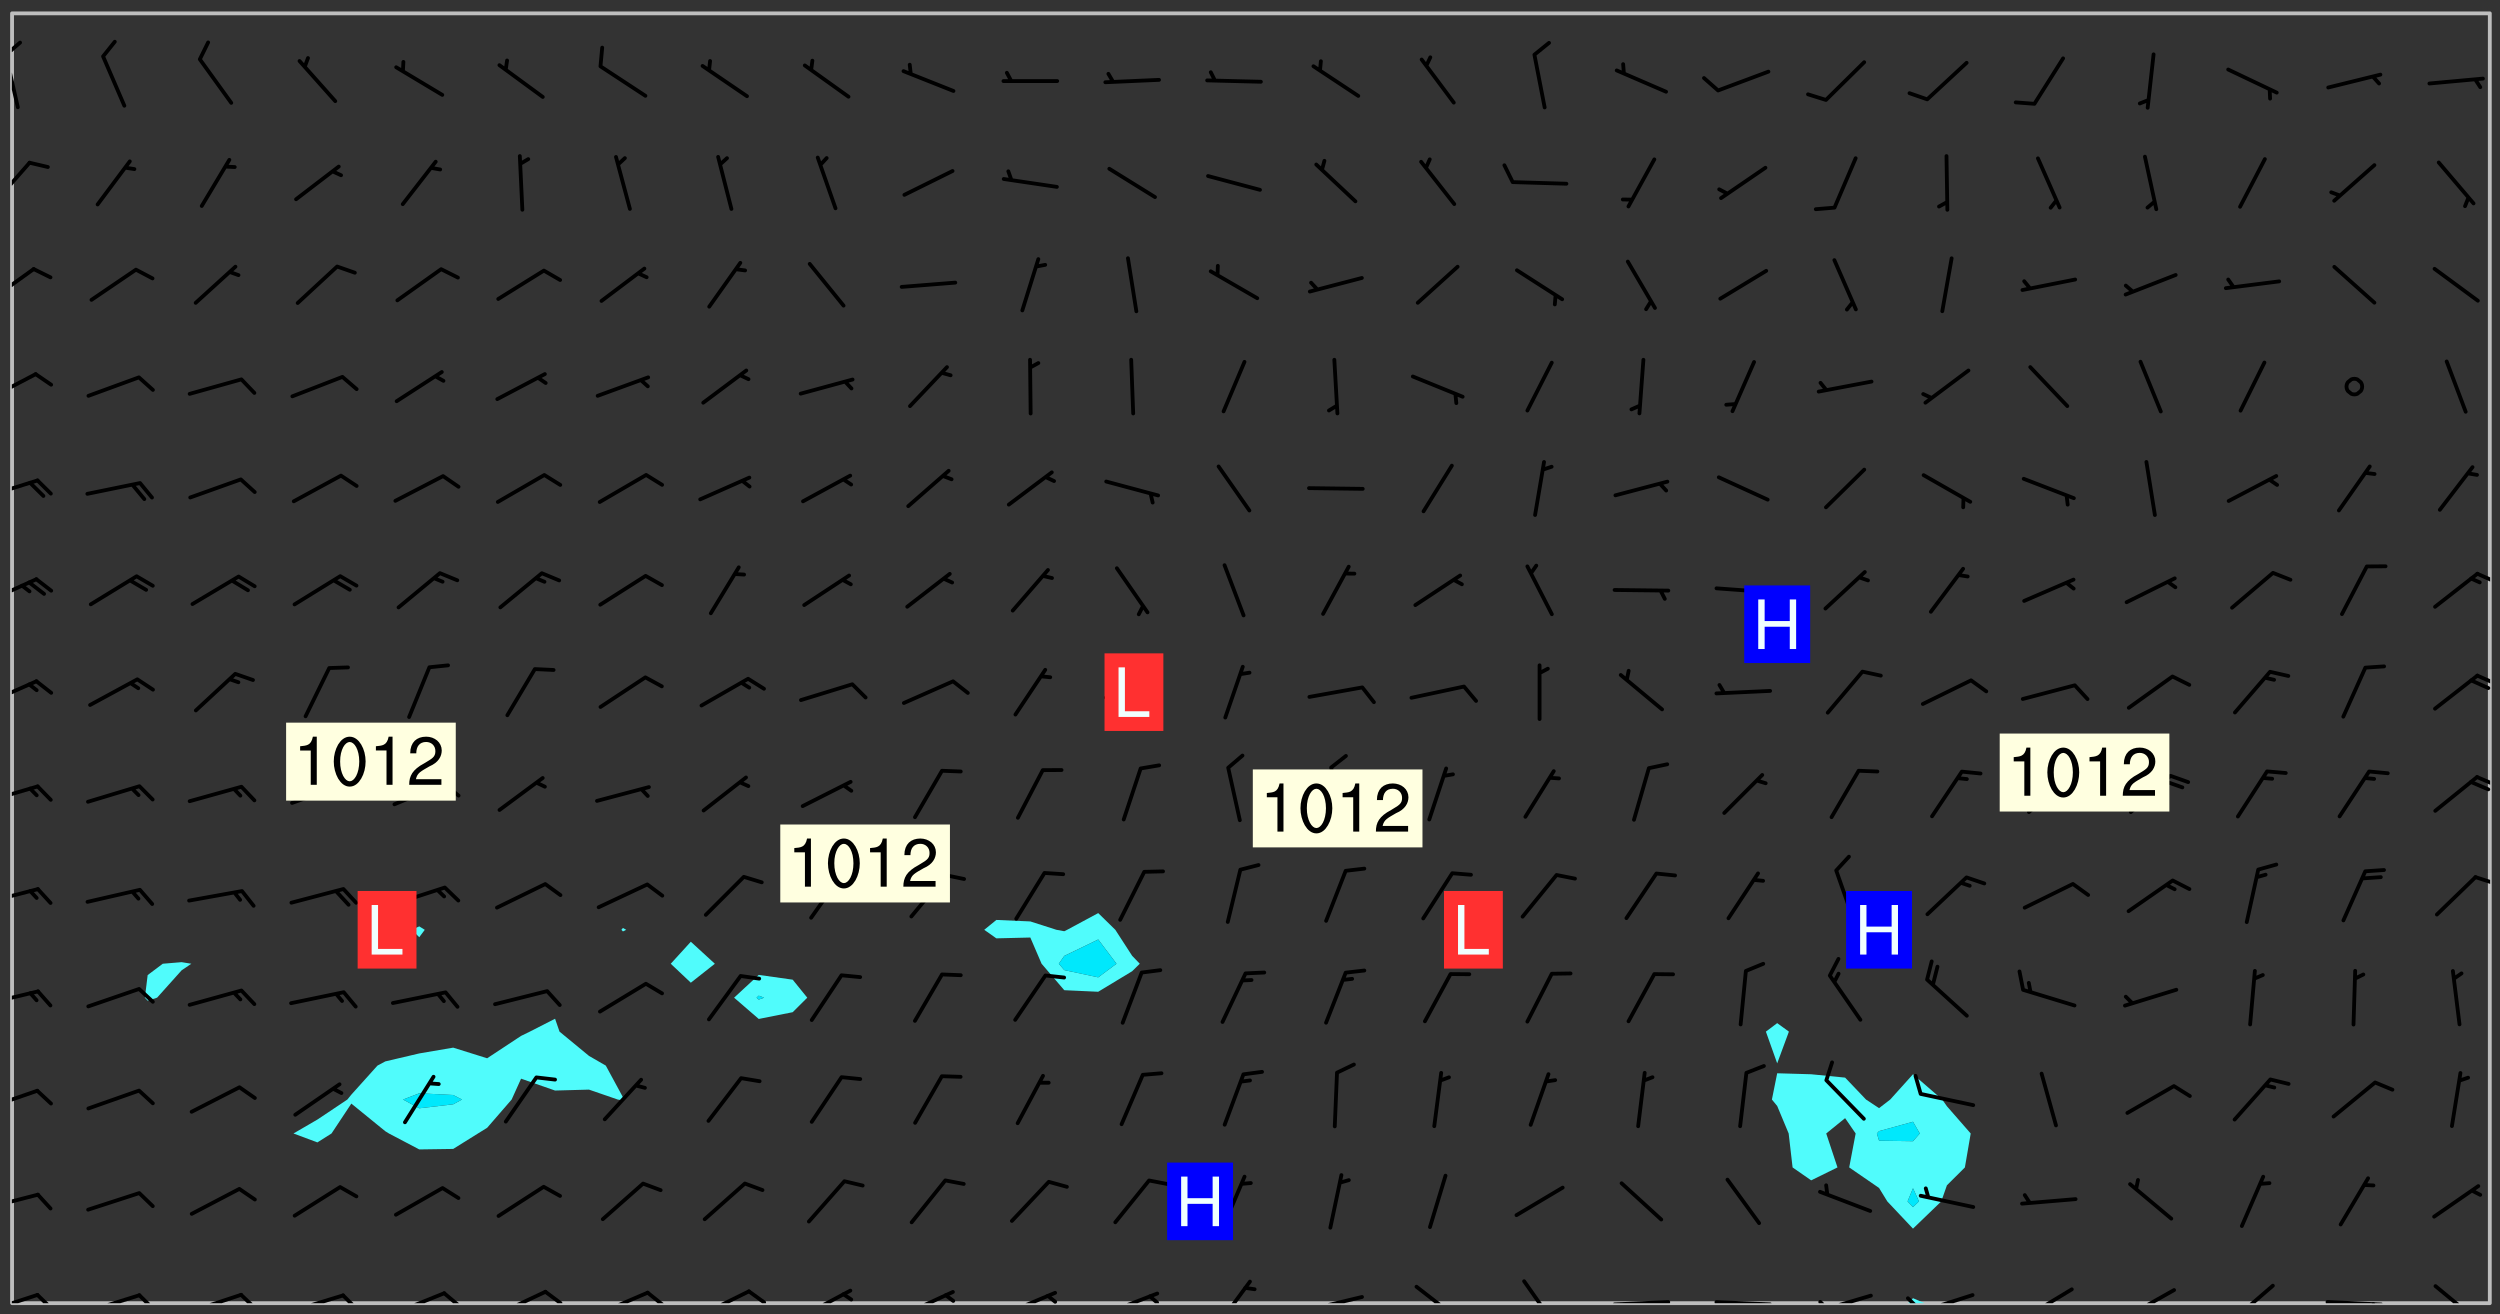 <svg xmlns="http://www.w3.org/2000/svg" role="img" xmlns:xlink="http://www.w3.org/1999/xlink" viewBox="142.45 309.95 326.84 171.84"><rect x="142.45" y="309.95" width="326.84" height="171.84" fill="#333333" stroke="none"/><defs><clipPath id="a"><path d="M144 311.672h1v168.656h-1zm0 0"/></clipPath><clipPath id="b"><path d="M144 311.672h324v168.656H144zm0 0"/></clipPath><clipPath id="c"><path d="M391 479h4v1.328h-4zm0 0"/></clipPath><clipPath id="d"><path d="M467 311.672h1v168.656h-1zm0 0"/></clipPath><clipPath id="e"><path d="M144 478h4v2.328h-4zm0 0"/></clipPath><clipPath id="f"><path d="M147 478h3v2.328h-3zm0 0"/></clipPath><clipPath id="g"><path d="M153 479h8v1.328h-8zm0 0"/></clipPath><clipPath id="h"><path d="M160 479h3v1.328h-3zm0 0"/></clipPath><clipPath id="i"><path d="M167 478h8v2.328h-8zm0 0"/></clipPath><clipPath id="j"><path d="M173 478h3v2.328h-3zm0 0"/></clipPath><clipPath id="k"><path d="M180 479h8v1.328h-8zm0 0"/></clipPath><clipPath id="l"><path d="M187 479h3v1.328h-3zm0 0"/></clipPath><clipPath id="m"><path d="M193 478h8v2.328h-8zm0 0"/></clipPath><clipPath id="n"><path d="M200 478h3v2.328h-3zm0 0"/></clipPath><clipPath id="o"><path d="M207 478h8v2.328h-8zm0 0"/></clipPath><clipPath id="p"><path d="M213 478h3v2.328h-3zm0 0"/></clipPath><clipPath id="q"><path d="M220 478h8v2.328h-8zm0 0"/></clipPath><clipPath id="r"><path d="M226 478h4v2.328h-4zm0 0"/></clipPath><clipPath id="s"><path d="M233 478h8v2.328h-8zm0 0"/></clipPath><clipPath id="t"><path d="M240 478h3v2.328h-3zm0 0"/></clipPath><clipPath id="u"><path d="M247 478h7v2.328h-7zm0 0"/></clipPath><clipPath id="v"><path d="M252 478h2v2.328h-2zm0 0"/></clipPath><clipPath id="w"><path d="M260 478h8v2.328h-8zm0 0"/></clipPath><clipPath id="x"><path d="M265 479h3v1.328h-3zm0 0"/></clipPath><clipPath id="y"><path d="M273 478h8v2.328h-8zm0 0"/></clipPath><clipPath id="z"><path d="M279 479h2v1.328h-2zm0 0"/></clipPath><clipPath id="A"><path d="M286 478h8v2.328h-8zm0 0"/></clipPath><clipPath id="B"><path d="M292 479h2v1.328h-2zm0 0"/></clipPath><clipPath id="C"><path d="M301 477h6v3.328h-6zm0 0"/></clipPath><clipPath id="D"><path d="M313 479h8v1.328h-8zm0 0"/></clipPath><clipPath id="E"><path d="M327 477h7v3.328h-7zm0 0"/></clipPath><clipPath id="F"><path d="M341 477h5v3.328h-5zm0 0"/></clipPath><clipPath id="G"><path d="M353 479h8v1.328h-8zm0 0"/></clipPath><clipPath id="H"><path d="M366 479h9v1.328h-9zm0 0"/></clipPath><clipPath id="I"><path d="M380 479h8v1.328h-8zm0 0"/></clipPath><clipPath id="J"><path d="M380 479h2v1.328h-2zm0 0"/></clipPath><clipPath id="K"><path d="M393 479h8v1.328h-8zm0 0"/></clipPath><clipPath id="L"><path d="M391 479h3v1.328h-3zm0 0"/></clipPath><clipPath id="M"><path d="M407 478h7v2.328h-7zm0 0"/></clipPath><clipPath id="N"><path d="M406 480h3v.328h-3zm0 0"/></clipPath><clipPath id="O"><path d="M420 478h7v2.328h-7zm0 0"/></clipPath><clipPath id="P"><path d="M420 480h2v.328h-2zm0 0"/></clipPath><clipPath id="Q"><path d="M434 477h6v3.328h-6zm0 0"/></clipPath><clipPath id="R"><path d="M446 479h9v1.328h-9zm0 0"/></clipPath><clipPath id="S"><path d="M452 480h2v.328h-2zm0 0"/></clipPath><clipPath id="T"><path d="M460 477h7v3.328h-7zm0 0"/></clipPath><clipPath id="U"><path d="M144 465h4v4h-4zm0 0"/></clipPath><clipPath id="V"><path d="M144 452h4v4h-4zm0 0"/></clipPath><clipPath id="W"><path d="M144 439h4v3h-4zm0 0"/></clipPath><clipPath id="X"><path d="M144 425h4v4h-4zm0 0"/></clipPath><clipPath id="Y"><path d="M465 424h3v2h-3zm0 0"/></clipPath><clipPath id="Z"><path d="M144 412h4v3h-4zm0 0"/></clipPath><clipPath id="aa"><path d="M466 411h2v2h-2zm0 0"/></clipPath><clipPath id="ab"><path d="M465 411h3v3h-3zm0 0"/></clipPath><clipPath id="ac"><path d="M144 398h4v5h-4zm0 0"/></clipPath><clipPath id="ad"><path d="M466 398h2v2h-2zm0 0"/></clipPath><clipPath id="ae"><path d="M465 398h3v3h-3zm0 0"/></clipPath><clipPath id="af"><path d="M144 385h4v4h-4zm0 0"/></clipPath><clipPath id="ag"><path d="M466 384h2v3h-2zm0 0"/></clipPath><clipPath id="ah"><path d="M144 372h4v4h-4zm0 0"/></clipPath><clipPath id="ai"><path d="M144 358h4v5h-4zm0 0"/></clipPath><clipPath id="aj"><path d="M144 344h4v6h-4zm0 0"/></clipPath><clipPath id="ak"><path d="M144 330h3v7h-3zm0 0"/></clipPath><clipPath id="al"><path d="M144 316h2v9h-2zm0 0"/></clipPath><clipPath id="am"><path d="M144 315h2v3h-2zm0 0"/></clipPath><g id="an" clip-path="url(#clip1)"><path fill="#fff" fill-opacity="0" fill-rule="evenodd" d="M0 0h1000v1000H0zm0 0"/><path fill="#d3d3d3" fill-opacity="0" fill-rule="evenodd" d="M162.152 355.867l-.234.293.059.234.117.172.176.234.293.348.113.059.117-.172.059-.234.176-.176.465-.176h.699l.234.293.289.816.059.176.176.23.352.234.699.699.172.176.234.348.234.41.289.582.41.465.23.234.234.176.117.23.176.293.172 1.164v.234l.059.289.059.117.117.117.348.41.117.172.176.176.176.234.117.172.172.352.059.234.234.406.234-.059-.176.176-.059.93h-.582l-.234-.113-.348.113-.117.117-.059.293-.059.176-.117.172-.465.293-.059.234-.059.113v.645l.059.172v.41l.059.059v.406l.059.406.117.176.059.059.23.641-.059.293v.699l-.059.582v.234l-.059.23-.055.352v1.922l.055.117h.426l-.367.117-.023.352.891 1.168 1.742.539 1.34.359v.539l.09.809.535.715 1.52.27.891-.086.09 1.164.535.18 1.16-.18 2.055-.984 1.16-.363 1.879-.176 1.695-.18-.18.719-1.516.086-1.25.09-.805.27-1.074.809.27.719.535.898-.18.625-.266.809.266 1.078.625.898.805.18 1.25-.18-.266.723.098.504.055.293v.172l.059.293v.406l.176.117.352.117h.406l.293-.176.113-.117.059-.117.117-.23.059-.176.352-.465.23-.176.176-.059.176.059.059.176.117.988.055.469.059.172.117.234.176.059.816.059h.289l.117.234.059.406.059.352v1.105l.117.293.117.348.289.699.176.352.582.754.352.176.172.059.469.234.641.465.348.234.293.176.293.055.23.062.816.348.293.176.113.172.352.352.117.176.523.641v.289l.059.352v.348l.059.352.059.289.117.059.172.059h.176l.582.234.176.117.176.289.176.234.113.234.293.23.117.117v.41l.059.055.289.234.234.117.059.117.117.172.059.117.23.234.059.176.234.059.117.059-.117.113-.059.117v.117l-.117.293-.117.289v.582l.176.117.117.059.059.117.117.117.113.059.176.348.059.352.059.406v.176l-.059.176-.117.699v.172l.117.176.293.293h.406l.176.117.117.172.117.293v.234h-.527l-.23-.234h-.234l-.176.059-.059.699.059.348.117.176.176.41.117.23.289.469.176.055h.523l.234.059.758.641.059.293v.234l.059.059.23.348v.352l-.117.172v.293l.293.289.293.176.172.059.293.176.293.117.582.406.289.234.293.176.219.16.016.012.23.176.641.523.176.234.117.176.176.176.113.172v.641l.117.176.469.117.582.117.234.059.23.113.293.117.113.059.586.352.289.172.176.062.176.055.176.059.699.352.289.176.234.055.289.176.234.117.641.406.293.117.172.059.234.059.41.059.23.059.234.117.059.172-.41.176.469.059.059.293.113.234.176.055.234.059.176.059.406.117.641.234.117.172.059.234v.176l-.059.117-.059.406.234.234.117.059.348.117.641.23.176.117.289.117.176.176.234.465.582 1.105.176.176.348.176.176.117.352.117 1.047.523.234.059.465.113.293.059.465.176.758.582.234.234.348.465.176.176.289.234.816.699.293.176.289.289.293.176.293.289.695.641.176.176.293.234.289.234.469.289.641.582.348.234.234.293.348.348.352.465.934.992.348.406.117.176.234.059.113.117.645.176.23.113.234.059.293.176.23.117.934.699.406.406.234.176.406.176.234.117.816.348.348.234.234.117.293.289.23.117.758.352.352.172.23.059.293.117.234.059.871.176h.816l.469.23.172.059.875.699.465.117.293.059.176.059.23.059.469.059.348.059.352.059.406.059h.293l.172.059v.23l.176.176h.293l.348.059.352.059.699.117h.641l.465-.234.293-.176.172-.117.41-.172.289-.176.934-.465.469-.293.523-.293.465-.172.465-.176 1.051-.465.289-.117.41-.117.289-.117.527-.176 1.516-.699.582-.348.289-.059.293-.059.348-.117.875-.23.352-.117h.113l.234-.059.875-.234.234-.059h.812l.352-.059.816-.117.172-.059.352-.055.293-.059.23-.059.816-.176.176-.059h.348l.234-.059.465-.117.758-.172.234-.059h.348l.41-.117.289-.059 1.285-.059h.289l.41-.059.23-.059h.176l.875-.117h.406l.41-.117h.348l.352-.113.871-.059h1.75l1.047.289.41.117.289.117.352.117.289.117 1.051.172.289.059h.293l.293.059.172.059.41.059.172.059.117.059h.117l.117.059.352.059h.113l.41.066 1.922.395 1.926.395 1.52.449 1.695.719 2.145.805 1.605-.719 1.43-.805 1.16-1.078 1.25-.449 3.035-.719 1.875-.359 2.145-1.348 2.234-1.254 2.5-1.258 1.695-.449 1.785-.18 1.16-.27.625.539 1.34-.27.715-.988.984-1.344.445-.18.805-.359 1.875-.539 1.785-.449 1.25-.27 1.16-.09 1.699-.09 1.961-.27 1.25-.09h.539l.625-.09h.891l2.145-.18 2.41-.18 2.59-.09 1.695.18 1.609.09 1.43.359 1.16.719 1.875.988 1.16 1.527.266.715.629.09.355.898.535.539.535 1.527 1.074.359h.535l-.805.535.09 1.707.715 2.695.891.805.895.988.715 1.258 1.785.539 1.52-.18.355 1.344 1.609-.805.98-.539.27.27.316-.215.219-.145.801.449.449-.359h.355l.535-.27.539-.719.535-.27.625-.988 1.16.449.84.371 1.395.617 1.695-.18h1.605l1.785.09.18-1.707.535-1.344.805.27.492.848.402.406-.09.539v.359l.715.449.711-.27h1.43l.359.988.445 1.258.715 1.344 1.25.629 1.695.629.715-.18.18-.539.98-.09.449.359.086 1.258-.266.629-.535.18v.539l.715.984.266.539.984.988.801 1.078-.266.359-.09.898-.625 2.332-.355 2.066-.09 1.793-.18.719-.09.539v1.438l-.98 1.883-.359 1.707-.535.898-.805 1.168-.266.539 2.055 1.254.086.359-.355.539-.09-.18v.809l.09 1.438-.445.715-1.074.094-.266.715.535.898.805.719 1.16.809 1.34.27.445.359-.355.449-1.789-.09-1.25-.449-.715-.719-.625-.09-.176 3.59-.188 1.309h89.359V311.703h-55.27v49.082l.762.125 3.289.543 2.023 2.836v2.754l2.352.332 2.348.332h4.051l-1.379 4.16-2.023.707-2.023.703-.543.344-2.594 1.617-.188.117-2.023-2.078-.73-2.742-2.672-2.078-1.375-3.5-.066-.082-1.957-2.672 2.75-1.418v-49.082H294.422v91.414l.117.031.133.012.074.074.105.047.09.059.086.059.09.059.297.297.059.09.031.117.027.117.016.137-.031.117-.059.09-.059.086-.043.105-.047.102-.027.121v.145l.176.27.148.148.074.086.074.074.043.105.062.09.059.086.043.105.059.09.047.102.043.105.059.086.117.18.074.074.062.086.059.09.043.105.059.09.059.086.062.09.059.09.043.102.117.18.074.074.059.086.074.074.09.059.105.047h.148l.133-.016.133.016.102-.047.074-.074.047-.102-.016-.133v-.148l-.047-.105-.027-.117-.047-.102-.027-.121-.043-.102-.062-.09-.043-.102-.043-.105-.031-.117-.016-.133-.012-.137.086-.059.059-.086.121-.031.043.105.016.133v.117l.059.102.059.09.09.059.148.148.059.09.043.105-.012.102.086.059.105.047.086.059.09.059.074.074-.117.027-.105.047-.086.059-.074.074-.059.09-.062.086-.027.121-.047.102-.043.105-.031.117-.012.133-.016.133v.148l.027.117.047.105.043.102.059.09.074.074.09.059.074.074.09.059.059.09.043.105.047.102.117.031.133.016h.148l.117-.031.105.043.043.105.047.102.027.121L299.5 410l.027.117.031.121.027.117.105.043.102.047.133-.016.148.148.062.086.074.074.07.074.09.062.105.043.102.043.117.031.137.016.117-.031.074-.074.027-.117-.012-.133-.031-.121-.027-.117.043-.105h.117l.09.062.117.027h.148l.133.016h.148l.133.016.133-.016h.148l.133-.016.133-.012.137.012.117-.027.133-.016.191-.059-.059.176-.016.133-.027.121-.016.133-.059.086-.133.016-.105.047-.105.043-.117.031-.117.027-.266.031h-.148l-.133.016-.074.074.059.086.148.148.117.18.074.07.09.062.09.059.086.059.09.059.102.043.105.062.105.043.086.059.105.047.102.043.18.117.059.09-.043.102-.047.105.016.133.223.223.059.09.043.102.031.121.043.102.016.133.031.117.012.137.031.117.148.148.102.043.105.043.117.031.133.016.137.016h.117l.117-.031.09-.059.043-.105.047-.102.043-.105.031-.117.012-.133v-.148l-.012-.133-.016-.133-.031-.117-.043-.105-.047-.105-.043-.102-.043-.105-.016-.133.016-.133.027-.117.031-.117.027-.121.047-.102.09-.059.086-.062.074-.074.09-.059.223-.223.059-.086.074-.074.117-.18.059-.086v-.148l-.074-.074-.102-.047-.105-.043-.102-.043-.059-.09-.047-.105-.027-.117.09-.059.117-.031.102-.043.18-.117.148-.148.012-.133-.012-.105-.09-.059-.133.016h-.148l-.133.016-.133-.016-.121-.031-.086-.059-.074-.074-.059-.09-.062-.086-.117-.18-.059-.086.031-.121.086-.059.121-.031.059-.086v-.121l-.031-.117-.059-.09-.059-.086-.047-.105-.027-.117-.016-.133.059-.09.074-.074.09-.059.117-.18.074-.074.059-.086.148-.148.121-.031.133-.016.133.016.074.074.043.105.016.133-.031.117-.117.031-.133.012-.148.148-.043.105-.047.102-.027.121-.031.117v.148l.031.117.043.105.059.09.074.07.074.074.117.031.121.027.117-.027.133-.016h.117l.09.059.074.074.047.105.059.086.102.047.133.016.105.043.086.059-.012.105-.074.074-.18.117-.059.09-.09.059-.07.074-.074.074-.062.09-.027.117-.016.133.016.133-.016.133v.148l.016.133.027.117.031.121.074.074.09.059.086.059.09.059.117.031v.086l-.102.047-.09.059-.266.031-.117.027h-.148l-.105.043-.102.047-.059.09-.062.234-.012.133-.031.121-.016.133v.293l-.012.133.012.137.016.133.133.016.133.012.121.031.086.059.074.074.047.105.043.102.016.133v.445l-.016.133v.445l.031.266.027.117.016.133.031.117.086.211.031.266v.148l-.031.117-.027.117-.031.121-.027.117-.031.117-.031.121-.012.133-.016.133.09.059.117-.031.102.016.047.105-.031.266v.441l-.043.105-.047.105-.043.102-.043.105-.059.086-.031.121-.043.117-.031.117-.016.133.016.133.059.09.105.047.086.059.059.086-.012.137-.031.117-.043.102v.445l-.016.133v.148l-.031.117-.043.105-.027.117-.047.105-.043.102-.031.121-.027.117-.031.133-.031.117-.027.117-.043.105-.031.117-.031.121-.012.133-.016.133v.297l.027.117v.148l.047.398.027.117.059.09.121.031h.148l.133-.016.059.09v.117l-.059.09-.09.059-.102.043-.105.047-.09.059-.086.059-.137.016-.117-.031-.133-.016-.102.047-.062.086-.012.137-.016.133-.031.117-.027.117-.016.133-.031.121v.297l.016.133.031.117v.148l.012.133v.148l-.027.117-.047.102-.027.121-.031.117-.059.09-.074.074-.102.043-.105.047-.117.027-.121.031-.102-.047.059-.086.105-.047.027-.117.031-.117.027-.121.031-.117v-.148l.016-.133-.031-.117-.043-.105-.105.016-.074.074-.102.043-.09.062-.074.074-.043.102-.016.133-.031.117L304.25 426l-.031.117-.027.117-.031.121-.027.117-.031.117-.043.105-.09.059h-.09l-.117-.031-.031-.086.016-.137-.031-.117v-.148l-.012-.133v-.148l-.062-.234-.027-.121-.043-.102-.047-.105-.059-.086-.059-.09-.043-.105-.062-.086-.148-.148-.07-.074-.105-.047-.105-.043-.102-.043-.297-.297-.09-.074-.086-.059-.105-.043-.09-.062-.086-.059-.105-.043-.09-.059-.086-.062-.074-.07-.105-.047-.086-.059-.105-.043-.09-.062-.102-.043-.105-.043-.086-.059-.105-.047-.105-.043-.102-.047-.09-.059-.102-.043-.105-.043-.09-.062-.117-.027-.133-.016-.133.016H299.75l-.133.016-.117-.031-.09-.059-.074-.074-.09-.059-.102-.047h-.148l-.121-.027-.102-.043-.074-.074-.117-.18-.09-.059-.102-.043-.09-.062-.105-.043-.09-.059-.086-.059-.105-.047-.059-.086-.059-.09-.043-.105-.047-.102-.074-.074-.086-.059-.074-.074-.09-.059-.223-.223-.043-.105-.031-.266.105-.043h.145l.105.043.074.074.09.059.086.059.105.047.09.059.148.148.07.074.148.148.062.086.074.074.086.059.074.074.09.062.09.059.086.059.27.176.102.047.105.043.102.043.047-.074.059-.086.074-.074.07-.074.105.043.074.074.059.09.043.102.047.105.043.105.121.027.117-.027.074-.09.043-.105.059-.09.074-.074.105-.043.117-.027.133.012.09.059.148.148.059.09.043.105.047.102.043.105.043.102.105.047.105.043.133.016.086-.059.059-.09.074-.074.105-.043.117.027.105.047.102.043.105.043.102.047.18.117v.117l-.016.133.016.133.016.137.059.086.102.047.121.027.117.031h.148l.117-.031.059-.09.18-.117.059-.09.074-.074.059-.086.117-.18.18-.117.117.031.09.059.043.074-.016.133v.117l.09.059h.148l.133-.016.133-.012.266-.031.105-.043.117-.031.121-.027.074-.074.07-.074.062-.09-.016-.105-.047-.102-.102-.043-.105-.016-.117.027-.266.031h-.148l-.074-.074-.09-.059-.117-.031-.117-.027-.133-.016h-.148l-.133.016h-.297l-.105-.047-.148-.148-.043-.102-.059-.09.223-.223.086-.059.105-.043.117-.031.133-.016.133.016.137.016.102.043.133-.012.09-.062.102-.043.062-.09-.047-.102-.09-.059-.117-.031-.102-.043-.059-.09-.062-.09v-.117l.016-.133.105-.047.074-.07v-.121l-.09-.059-.031-.117.09-.059.074-.074.043-.105.059-.09.047-.102.016-.133v-.148l-.047-.105-.043-.102-.09-.059-.133-.016-.102-.043-.137-.016-.117-.031h-.445l-.133-.016-.133-.012-.133-.016-.117-.031h-.148l-.133-.016-.133-.012-.266-.031-.121-.043-.086-.059-.074-.074v-.148l.012-.133.105-.047.102-.043.133-.016h.152l.133-.016h.293l.121.031.102.043.09.059.234.062.121-.047.09-.059.102-.043.133-.016.105.043.102.047.133.012.121-.027h.145l.121-.031.117-.027.105-.047.074-.074.086-.059.148-.148.059-.086.047-.105.027-.117.016-.105-.102-.043-.09-.059-.117-.031-.105-.043-.09-.062-.074-.086-.074-.074-.102-.043-.105-.047-.102-.043-.059-.09-.047-.102-.086-.211-.062-.086-.059-.09-.074-.074-.086-.059h-.27l-.117.031-.09.059-.102.043-.133.016-.105-.016-.027-.117-.062-.09-.117-.031-.102-.043-.148-.148-.031-.117-.016-.105.074-.074.18-.117.117-.027.117-.031.137.016.102.043.105.043.102.047.105.043.117.031.133.016.117.027.133.016.105-.016.09-.059-.074-.074-.105-.043-.074-.074-.074-.09-.148-.148-.086-.059-.09-.059-.074-.074-.09-.059-.102-.047-.121-.027-.102-.047-.105-.043-.117-.031-.102-.043-.121-.031h-.148l-.117.031-.105.043-.086.062-.18.117-.086.059-.09.059-.105.047-.086.059-.105.043-.102.043-.105.047-.074.074-.059.09-.059.086-.047.105-.059.086-.074.074-.133-.012-.117-.031h-.117l-.074.074-.09.059-.074.074-.09.059-.086.059-.105.047-.102.043-.137.016-.102-.043-.148-.148-.105-.047h-.086l-.105.047-.102.043-.121.031-.117-.031-.074-.074v-.117l.031-.121.074-.07.059-.09.074-.074.117-.031.105-.043h.293l.133-.016.137-.016.102-.043.09-.059.102-.047.09-.059.133-.012.09.059.133.012.09-.059.086-.059.105-.043.09-.059.086-.062.09-.059.148-.148.059-.086.059-.09.105-.043.133-.016.117.027.121.031.059-.059.059-.09.031-.266.027-.117.105.012.133.016.102-.043.09-.059.059-.09.074-.074.059-.09.047-.102.012-.133-.012-.133-.047-.105-.148-.148-.059-.09-.059-.086-.043-.105v-.445l.016-.133v-.148l.012-.133-.059-.059-.09.059-.102-.043-.18-.117-.086-.059-.062-.09-.059-.09-.074-.074-.086-.059-.121.031-.102.012-.105.047-.086.059-.105.043-.148.148-.09.059-.086.059-.09.062-.105.043-.133.016v-.121l.105-.043.117-.031.074-.07.043-.105v-.148l-.027-.117-.148-.148-.133-.016h-.148l-.117.031-.105.043-.102.043-.09.062-.117.027-.074-.074.012-.133-.043-.102-.043-.105-.09-.059-.117.027-.121.031-.117.031-.102.043-.121.031-.102.043-.105.043-.09.059-.102.016v-.117l.016-.133-.059-.09-.074.043-.148.148-.059.09-.074.074-.047.105-.043.102-.074.074-.059.09-.074.074-.059.086-.074.074-.09.062-.074.07-.074.074-.102.016-.133.016-.105-.043v-.121l.148-.148.043-.102.059-.09.047-.102.043-.105.059-.09.031-.117.043-.102.031-.121.027-.117.047-.105.043-.102.043-.105.074-.07.09-.062.09-.059.102-.043h.297l.266-.031.105-.043-.074-.074-.117-.031-.105-.043-.09-.059-.102-.047-.09-.059-.102-.043-.105-.043-.09-.062-.086-.059-.105-.043-.102-.043-.121-.031-.117-.031-.102-.043L297.5 410.25l-.102-.043-.09-.059-.043-.105-.016-.133.102-.043.133-.016.137.016.133-.016.102-.043.059-.09.016-.105-.09-.059-.074-.074-.102-.043-.09-.059-.148-.148-.043-.105-.016-.133v-.293l-.059-.09-.09-.059-.074-.074-.043-.105-.031-.117-.059-.09-.074-.074-.117-.027-.074-.074-.09-.059-.09-.062-.086-.059-.074-.074-.059-.086-.047-.105-.086-.059-.148-.148-.195-.059-.133.016-.102.043-.074.074-.047.102-.043.105-.059.09-.059.086-.297.297-.09.059h-.086l-.062-.086-.043-.105.031-.117.059-.09.027-.117-.012-.133-.09-.062-.105.047-.117.027-.117.031-.27.176-.102.047-.117.027-.105.047-.09.059-.102.043-.059-.086-.047-.105.016-.133.047-.105.07-.074.074-.07.059-.09v-.148l-.043-.105h-.238l-.102.047-.031.117-.027.117-.031.121-.074.043-.133.016-.074-.047-.043-.102-.043-.105-.047-.102-.043-.105-.121.031-.102.043-.133.016-.117.031-.105.043-.09.059-.102.047-.121.027-.133.016-.102-.043-.059-.09-.047-.105-.043-.102-.043-.105v-.117l.059-.09.086-.059.18-.117.102-.047.105-.043.105-.059.102-.043.09-.062.102-.043.105-.059.102-.047.09-.059.105-.043.102-.043.09-.062.102-.043.137-.016.117.031.102.043.121.031.102.043.105.047.102.043.105.043.102.047.105.043.102.043.105.047.086.059.105.043.117.031.105.043.102.047.09.059.105.043.102.043.105.047.117.027.102.047.121.027h.148l.086-.059.016-.102.059-.09-.027-.117-.074-.074-.117-.18-.074-.074-.09-.074-.18-.117-.086-.059-.105-.043-.102-.047-.27-.176-.059-.09-.074-.074-.059-.09-.043-.102-.031-.117-.016-.137v-.562l-.012-.133-.016-.133-.031-.117-.016-.133-.012-.133-.031-.121-.223-.223-.059-.086-.016-.105.031-.117.133-.016v-91.414H172.992v1.453l-.059.234-.352 1.051-.172.523-.117.348-.176.41-.117.172-.234.293-.23.059h-.352l-.117.059-.23.406v.293l.117.176.23.23.117.234.641.758.293.465.176.234.23.352.234.348.641.816.176.465.172.41.117.695.176.469.117 1.398.059.465v.875l.117 1.047v4.781l-.059.465-.352 1.281-.176.523-.113.41-.352.93L172.934 336l-.234.582-.117.176-.172.348-.176.406-.352.816-.059.293-.113.293-.117.289-.059.176-.117.875-.059.406-.059.117-.059.176-.059.172-.23.527-.117.172v.234l-.117.234-.059.172-.176.586v.289l-.059.176v.293l-.059.113-.059.527v.172l-.055.234v2.621l-.176.816-.117.176-.176.234-.117.172-.113.234-.586.934-.23.289-.293.465-.176.234-.289.352-.352.699-.113.23-.176.41-.176.23-.406.527-.816.699-.293.172-.289.234-.176.117-.176.176-.523.406-.527.176-.172.176-.234.055-.641.176h-.758m12.211 31.023l-1.074.449.359.895 1.25-.715.445-.539-.98-.09"/><path fill="#d3d3d3" fill-opacity="0" fill-rule="evenodd" d="M201.508 416.598h-.895l.449.629.98.359.805-.09.445-.988-.176.09-.715-.355-.895.355m154.621 59.07l-.059-.523v-.293l.113-.293.059-.23.469-.469h.113l.117-.113.117-.059h.176l.234-.059h.348l.234.059.117.059.23.172.059.176.117.582v.293l-.117.176-.172.289-.176.176-.527.523-.23.234-.117.059h-.176l-.117-.059-.406-.293-.176-.117-.117-.059-.059-.113-.055-.117m6.641-10.957l-.059-.172v-1.109l.059-.172.176-.059.172-.059h.176l.234-.059.117.059.059.699-.059.172-.117.176-.117.059-.234.523-.113.059h-.234l-.059-.117m9.613-14.391l-.117-.176v-.699l.293-.875.117-.172.176-.352.113-.23.117-.293.352-.758.117-.23.172-.234h.176l.117-.059h.641l.117.059.234.234.172.113.352.293.117.117.113.176v.113l.117.059.117.117v.699l-.059.176v.23l-.059.176-.348 1.051-.117.23-.117.234-.117.059-.23.234-.641.289h-.875l-.41-.117-.641-.465"/><path fill="none" stroke="#bebebe" stroke-linecap="round" stroke-linejoin="round" stroke-miterlimit="10" stroke-width=".5" d="M467.957 311.695H144.027v168.625h323.93v-168.625"/><g clip-path="url(#a)"><path fill="#fff" fill-opacity="0" fill-rule="evenodd" d="M144 475.891v4.438h.004H144V311.672h.004H144v164.219"/></g><g clip-path="url(#b)"><path fill="#fff" fill-opacity="0" fill-rule="evenodd" d="M144.004 480.328V311.672h22.188v124.066l-2.465.207-1.973 1.484-.363 2.953.363.395 1.234-.395 3.203-3.574 1.273-.863-1.273-.207v-124.066h31.07v119.387l-.977.449.977.969.719-.969-.719-.449V311.672h17.754v131.465l-3.297 1.684-1.145.559-4.438 2.926-4.438-1.391-4.438.758-4.441 1.043-1.023.547-3.414 3.797-.52.641-3.918 2.617-3.129 1.82 3.129 1.168 1.848-1.168 2.59-3.906 4.438 3.613.473.293 3.969 2.086 4.438-.066 3.238-2.02 1.199-.742 3.203-3.695 1.234-2.727 4.441 1.551 4.438-.121 3.758 1.297.68.121.141-.121-.141-.301-2.242-4.137-2.195-1.266-3.855-3.176-.582-1.684V311.672h8.875v119.594l-.203.242.203.215.426-.215-.426-.242V311.672h8.875v121.395l-2.625 2.879 2.625 2.48 3.141-2.48-3.141-2.879V311.672h8.879v125.73l-3.223 2.98 3.223 2.781 4.438-.883 1.906-1.898-1.906-2.355-4.438-.625V311.672h44.383v117.652l-4.059 2.184-.379.188-1.023-.188-3.414-1.094-4.441-.195-1.586 1.289 1.586 1.121 4.441-.109 1.473 3.426 2.965 3.461 4.438.203 4.438-2.684.996-.98-.996-1.035-2.203-3.402-2.234-2.184V311.672h88.766v132.035l-1.477 1.113 1.477 4.148v1.297l-.691 3.434.691.844 1.5 3.594.512 4.438 2.43 1.691 3.441-1.691-1.473-4.438 2.469-2.004 1.379 2.004-.844 4.438 3.902 2.684 1.078 1.758 3.359 3.562 3.699-3.562.738-2.105 2.348-2.336.762-4.438-3.109-3.559-.617-.879-3.82-3.305-2.977 3.305-1.461 1.125-1.703-1.125-2.734-2.867-4.438-.438-4.441-.129v-1.297l1.531-4.148-1.531-1.113V311.672h93.203v168.656h-73.938l-1.512-.66-.641.66H144.004"/></g><path fill="#50fcfc" fill-rule="evenodd" d="M161.754 440.777l-.363-.395.363-2.953 1.973-1.484 2.465-.207 1.273.207-1.273.863-3.203 3.574-1.234.395m22.191 18.527l-3.129-1.168 3.129-1.82 3.918-2.617.52-.641 3.414-3.797 1.023-.547 4.441-1.043v5.211l-2.113.816 2.113 1.145 4.438-.523 1.145-.621-1.145-.594-4.438-.223v-5.211l4.438-.758 4.438 1.391 4.438-2.926 1.145-.559 3.297-1.684.582 1.684 3.855 3.176 2.195 1.266 2.242 4.137.141.301-.141.121-.68-.121-3.758-1.297-4.438.121-4.441-1.551-1.234 2.727-3.203 3.695-1.199.742-3.238 2.02-4.438.066-3.969-2.086-.473-.293-4.438-3.613-2.59 3.906-1.848 1.168"/><path fill="#00e8fc" fill-rule="evenodd" d="M197.262 454.844l-2.113-1.145 2.113-.816 4.438.223 1.145.594-1.145.621-4.438.523"/><path fill="#50fcfc" fill-rule="evenodd" d="M197.262 432.477l-.977-.969.977-.449.719.449-.719.969m26.629-.754l-.203-.215.203-.242.426.242-.426.215m8.875 6.703l-2.625-2.48 2.625-2.879 3.141 2.879-3.141 2.48m8.879 4.738l-3.223-2.781 3.223-2.98v2.715l-.289.266.289.25.699-.25-.699-.266v-2.715l4.438.625 1.906 2.355-1.906 1.898-4.438.883"/><path fill="#00e8fc" fill-rule="evenodd" d="M241.645 440.633l-.289-.25.289-.266.699.266-.699.25"/><path fill="#50fcfc" fill-rule="evenodd" d="M272.711 432.629l-1.586-1.121 1.586-1.289 4.441.195 3.414 1.094 1.023.188.379-.188 4.059-2.184v3.449l-4.438 2.148-.715 1.023.715.832 4.438.949 2.387-1.781-2.387-3.172v-3.449l2.234 2.184 2.203 3.402.996 1.035-.996.98-4.438 2.684-4.438-.203-2.965-3.461-1.473-3.426-4.441.109"/><path fill="#00e8fc" fill-rule="evenodd" d="M281.59 436.777l-.715-.832.715-1.023 4.438-2.148 2.387 3.172-2.387 1.781-4.438-.949"/><path fill="#50fcfc" fill-rule="evenodd" d="M374.793 448.969l-1.477-4.148 1.477-1.113 1.531 1.113-1.531 4.148m0 5.574l-.691-.844.691-3.434 4.441.129 4.438.438 2.734 2.867 1.703 1.125 1.461-1.125 2.977-3.305v6.207l-4.438 1.227-.281.309.281.941 4.438.07v6.148l-.711 1.719.711.75.781-.75-.781-1.719v-6.148l.887-1.012-.887-1.535v-6.207l3.82 3.305.617.879 3.109 3.559-.762 4.438-2.348 2.336-.738 2.105-3.699 3.562-3.359-3.562-1.078-1.758-3.902-2.684.844-4.438-1.379-2.004-2.469 2.004 1.473 4.438-3.441 1.691-2.43-1.691-.512-4.438-1.5-3.594"/><path fill="#00e8fc" fill-rule="evenodd" d="M388.109 459.078l-.281-.941.281-.309 4.438-1.227.887 1.535-.887 1.012-4.438-.07m4.438 8.688l-.711-.75.711-1.719.781 1.719-.781.75"/><g clip-path="url(#c)"><path fill="#50fcfc" fill-rule="evenodd" d="M391.906 480.328l.641-.66 1.512.66h-2.152"/></g><g clip-path="url(#d)"><path fill="#fff" fill-opacity="0" fill-rule="evenodd" d="M467.996 480.328H468V311.672h-.004H468v168.656h-.004"/></g><g clip-path="url(#e)"><path fill="none" stroke="#000" stroke-linecap="round" stroke-linejoin="round" stroke-miterlimit="10" stroke-width=".5" d="M147.344 479.242l-6.688 2.172"/></g><g clip-path="url(#f)"><path fill="none" stroke="#000" stroke-linecap="round" stroke-linejoin="round" stroke-miterlimit="10" stroke-width=".5" d="M147.344 479.242l1.762 1.707"/></g><g clip-path="url(#g)"><path fill="none" stroke="#000" stroke-linecap="round" stroke-linejoin="round" stroke-miterlimit="10" stroke-width=".5" d="M160.672 479.285l-6.711 2.086"/></g><g clip-path="url(#h)"><path fill="none" stroke="#000" stroke-linecap="round" stroke-linejoin="round" stroke-miterlimit="10" stroke-width=".5" d="M160.672 479.285l1.742 1.727"/></g><g clip-path="url(#i)"><path fill="none" stroke="#000" stroke-linecap="round" stroke-linejoin="round" stroke-miterlimit="10" stroke-width=".5" d="M173.969 479.23l-6.676 2.199"/></g><g clip-path="url(#j)"><path fill="none" stroke="#000" stroke-linecap="round" stroke-linejoin="round" stroke-miterlimit="10" stroke-width=".5" d="M173.969 479.23l1.77 1.695"/></g><g clip-path="url(#k)"><path fill="none" stroke="#000" stroke-linecap="round" stroke-linejoin="round" stroke-miterlimit="10" stroke-width=".5" d="M187.305 479.305l-6.723 2.047"/></g><g clip-path="url(#l)"><path fill="none" stroke="#000" stroke-linecap="round" stroke-linejoin="round" stroke-miterlimit="10" stroke-width=".5" d="M187.305 479.305l1.734 1.738"/></g><g clip-path="url(#m)"><path fill="none" stroke="#000" stroke-linecap="round" stroke-linejoin="round" stroke-miterlimit="10" stroke-width=".5" d="M200.523 479.023L194 481.637"/></g><g clip-path="url(#n)"><path fill="none" stroke="#000" stroke-linecap="round" stroke-linejoin="round" stroke-miterlimit="10" stroke-width=".5" d="M200.523 479.023l1.875 1.582"/></g><g clip-path="url(#o)"><path fill="none" stroke="#000" stroke-linecap="round" stroke-linejoin="round" stroke-miterlimit="10" stroke-width=".5" d="M213.754 478.832l-6.359 2.992"/></g><g clip-path="url(#p)"><path fill="none" stroke="#000" stroke-linecap="round" stroke-linejoin="round" stroke-miterlimit="10" stroke-width=".5" d="M213.754 478.832l1.965 1.469"/></g><g clip-path="url(#q)"><path fill="none" stroke="#000" stroke-linecap="round" stroke-linejoin="round" stroke-miterlimit="10" stroke-width=".5" d="M227.121 478.949l-6.461 2.762"/></g><g clip-path="url(#r)"><path fill="none" stroke="#000" stroke-linecap="round" stroke-linejoin="round" stroke-miterlimit="10" stroke-width=".5" d="M227.121 478.949l1.91 1.539"/></g><g clip-path="url(#s)"><path fill="none" stroke="#000" stroke-linecap="round" stroke-linejoin="round" stroke-miterlimit="10" stroke-width=".5" d="M240.359 478.777l-6.305 3.102"/></g><g clip-path="url(#t)"><path fill="none" stroke="#000" stroke-linecap="round" stroke-linejoin="round" stroke-miterlimit="10" stroke-width=".5" d="M240.359 478.777l1.988 1.438"/></g><g clip-path="url(#u)"><path fill="none" stroke="#000" stroke-linecap="round" stroke-linejoin="round" stroke-miterlimit="10" stroke-width=".5" d="M253.621 478.68l-6.203 3.301"/></g><g clip-path="url(#v)"><path fill="none" stroke="#000" stroke-linecap="round" stroke-linejoin="round" stroke-miterlimit="10" stroke-width=".5" d="M252.719 479.156l1.02.688"/></g><g clip-path="url(#w)"><path fill="none" stroke="#000" stroke-linecap="round" stroke-linejoin="round" stroke-miterlimit="10" stroke-width=".5" d="M267.027 478.855l-6.383 2.945"/></g><g clip-path="url(#x)"><path fill="none" stroke="#000" stroke-linecap="round" stroke-linejoin="round" stroke-miterlimit="10" stroke-width=".5" d="M266.098 479.285l.977.742"/></g><g clip-path="url(#y)"><path fill="none" stroke="#000" stroke-linecap="round" stroke-linejoin="round" stroke-miterlimit="10" stroke-width=".5" d="M280.391 478.969l-6.48 2.723"/></g><g clip-path="url(#z)"><path fill="none" stroke="#000" stroke-linecap="round" stroke-linejoin="round" stroke-miterlimit="10" stroke-width=".5" d="M279.449 479.363l.949.777"/></g><g clip-path="url(#A)"><path fill="none" stroke="#000" stroke-linecap="round" stroke-linejoin="round" stroke-miterlimit="10" stroke-width=".5" d="M293.742 479.062l-6.555 2.531"/></g><g clip-path="url(#B)"><path fill="none" stroke="#000" stroke-linecap="round" stroke-linejoin="round" stroke-miterlimit="10" stroke-width=".5" d="M292.789 479.43l.93.805"/></g><g clip-path="url(#C)"><path fill="none" stroke="#000" stroke-linecap="round" stroke-linejoin="round" stroke-miterlimit="10" stroke-width=".5" d="M305.863 477.5l-4.164 5.66"/></g><path fill="none" stroke="#000" stroke-linecap="round" stroke-linejoin="round" stroke-miterlimit="10" stroke-width=".5" d="M305.258 478.324l1.215.176"/><g clip-path="url(#D)"><path fill="none" stroke="#000" stroke-linecap="round" stroke-linejoin="round" stroke-miterlimit="10" stroke-width=".5" d="M320.512 479.512l-6.832 1.633"/></g><g clip-path="url(#E)"><path fill="none" stroke="#000" stroke-linecap="round" stroke-linejoin="round" stroke-miterlimit="10" stroke-width=".5" d="M333.184 482.488l-5.547-4.316"/></g><g clip-path="url(#F)"><path fill="none" stroke="#000" stroke-linecap="round" stroke-linejoin="round" stroke-miterlimit="10" stroke-width=".5" d="M345.746 483.203l-4.039-5.75"/></g><g clip-path="url(#G)"><path fill="none" stroke="#000" stroke-linecap="round" stroke-linejoin="round" stroke-miterlimit="10" stroke-width=".5" d="M353.531 480.48l7.02-.305"/></g><g clip-path="url(#H)"><path fill="none" stroke="#000" stroke-linecap="round" stroke-linejoin="round" stroke-miterlimit="10" stroke-width=".5" d="M366.848 480.18l7.02.297"/></g><g clip-path="url(#I)"><path fill="none" stroke="#000" stroke-linecap="round" stroke-linejoin="round" stroke-miterlimit="10" stroke-width=".5" d="M380.301 481.324l6.742-1.988"/></g><g clip-path="url(#J)"><path fill="none" stroke="#000" stroke-linecap="round" stroke-linejoin="round" stroke-miterlimit="10" stroke-width=".5" d="M381.281 481.035l-.859-.879"/></g><g clip-path="url(#K)"><path fill="none" stroke="#000" stroke-linecap="round" stroke-linejoin="round" stroke-miterlimit="10" stroke-width=".5" d="M393.637 481.395l6.699-2.133"/></g><g clip-path="url(#L)"><path fill="none" stroke="#000" stroke-linecap="round" stroke-linejoin="round" stroke-miterlimit="10" stroke-width=".5" d="M393.637 481.395l-1.754-1.715"/></g><g clip-path="url(#M)"><path fill="none" stroke="#000" stroke-linecap="round" stroke-linejoin="round" stroke-miterlimit="10" stroke-width=".5" d="M407.293 482.145l6.016-3.633"/></g><g clip-path="url(#N)"><path fill="none" stroke="#000" stroke-linecap="round" stroke-linejoin="round" stroke-miterlimit="10" stroke-width=".5" d="M408.168 481.617l-1.051-.629"/></g><g clip-path="url(#O)"><path fill="none" stroke="#000" stroke-linecap="round" stroke-linejoin="round" stroke-miterlimit="10" stroke-width=".5" d="M420.555 482.051l6.125-3.445"/></g><g clip-path="url(#P)"><path fill="none" stroke="#000" stroke-linecap="round" stroke-linejoin="round" stroke-miterlimit="10" stroke-width=".5" d="M421.445 481.551l-1.031-.66"/></g><g clip-path="url(#Q)"><path fill="none" stroke="#000" stroke-linecap="round" stroke-linejoin="round" stroke-miterlimit="10" stroke-width=".5" d="M434.27 482.621l5.324-4.586"/></g><g clip-path="url(#R)"><path fill="none" stroke="#000" stroke-linecap="round" stroke-linejoin="round" stroke-miterlimit="10" stroke-width=".5" d="M453.758 480.492l-7.02-.328"/></g><g clip-path="url(#S)"><path fill="none" stroke="#000" stroke-linecap="round" stroke-linejoin="round" stroke-miterlimit="10" stroke-width=".5" d="M452.734 480.445l.527 1.109"/></g><g clip-path="url(#T)"><path fill="none" stroke="#000" stroke-linecap="round" stroke-linejoin="round" stroke-miterlimit="10" stroke-width=".5" d="M466.27 482.57l-5.414-4.48"/></g><g clip-path="url(#U)"><path fill="none" stroke="#000" stroke-linecap="round" stroke-linejoin="round" stroke-miterlimit="10" stroke-width=".5" d="M147.402 466.137l-6.805 1.754"/></g><path fill="none" stroke="#000" stroke-linecap="round" stroke-linejoin="round" stroke-miterlimit="10" stroke-width=".5" d="M147.402 466.137l1.656 1.809m11.598-2.016l-6.684 2.168m6.684-2.168l1.766 1.707m11.32-2.254l-6.227 3.262m6.227-3.262l2.027 1.387m11.148-1.629l-5.945 3.746m5.945-3.746l2.129 1.219m11.262-1.09l-6.098 3.488m6.098-3.488l2.078 1.309m11.141-1.473l-5.902 3.816m5.902-3.816l2.141 1.195m10.855-1.613l-5.266 4.652m5.266-4.652l2.297.859m11.012-.867l-5.254 4.668m5.254-4.668l2.301.855m10.711-1.156l-4.645 5.27m4.645-5.27l2.387.566m10.805-.672l-4.402 5.48m4.402-5.48l2.41.461m11.117-.277l-4.824 5.113m4.824-5.113l2.367.652m10.746-.828l-4.418 5.465m4.418-5.465l2.406.465m10.074-.965l-2.75 6.465m2.352-5.523l1.219-.105m11.844-1.043l-1.449 6.879m1.238-5.879l1.18-.34m12.641-.582l-2.035 6.723m11.312-1.562l6.039-3.598m7.703-.57l5.184 4.738m8.656-5.211l4.137 5.684m7.961-4.094l6.566 2.504m-5.609-2.141l-.152-1.215m12.359 1.367l6.871 1.473m-5.871-1.258l-.336-1.18m12.586 1.996l7-.59m-5.98.504l-.664-1.031m13.766-1.434l5.391 4.512m-4.605-3.855l.254-1.199m16.367-.426l-2.793 6.449m2.387-5.512l1.223-.098m12.895-.637l-3.586 6.043m3.062-5.164l1.227.059m13.707.086l-5.777 3.996m4.938-3.414l1.09.562"/><g clip-path="url(#V)"><path fill="none" stroke="#000" stroke-linecap="round" stroke-linejoin="round" stroke-miterlimit="10" stroke-width=".5" d="M147.32 452.551l-6.641 2.297"/></g><path fill="none" stroke="#000" stroke-linecap="round" stroke-linejoin="round" stroke-miterlimit="10" stroke-width=".5" d="M147.32 452.551l1.797 1.672m11.512-1.691L154 454.867m6.629-2.336l1.805 1.66m11.324-2.094l-6.254 3.203m6.254-3.203l2.012 1.402m11.07-1.793l-5.789 3.984m4.945-3.406l1.09.566m12.043-2.129l-3.738 5.953m3.195-5.086l1.223.086m12.766-.867l-4 5.777m4-5.777l2.438.285m11.254.016l-4.754 5.176m4.062-4.422l1.188.309m12.578-1.266l-4.27 5.586m4.27-5.586l2.418.402m10.715-.531l-3.902 5.844m3.902-5.844l2.441.246m10.672-.371l-3.5 6.094m3.5-6.094l2.449.078m10.773-.129l-3.316 6.195m2.832-5.293h1.227m12.301-1.035l-2.773 6.457m2.773-6.457l2.445-.203m10.711.141l-2.453 6.586m2.453-6.586l2.434-.324m-2.789 1.281l1.215-.16m11.375-1.016l-.293 7.023m.293-7.023l2.211-1.062m11.41 1.09l-.906 6.969m.777-5.957l1.148-.43m13.008-.414l-2.332 6.629m1.996-5.664l1.211-.184m11.703-.953l-.855 6.977m.73-5.961l1.145-.441m12.277-.574l-.82 6.977m.82-6.977l2.289-.895m8.164 1.863l4.902 5.035m-4.902-5.035l.75-2.336m11.582 4.121l6.871 1.469m-6.871-1.469l-.676-2.359m16.484-.293l1.883 6.77m15.418-5.141l-6.086 3.512m6.086-3.512l2.082 1.301m10.527-2.168l-4.676 5.246m4.676-5.246l2.383.582m-3.062.184l1.191.289m13.184-.66l-5.434 4.457m5.434-4.457l2.262.945m8.891-2.184l-1.113 6.938m.953-5.93l1.16-.395"/><g clip-path="url(#W)"><path fill="none" stroke="#000" stroke-linecap="round" stroke-linejoin="round" stroke-miterlimit="10" stroke-width=".5" d="M147.418 439.562l-6.836 1.641"/></g><path fill="none" stroke="#000" stroke-linecap="round" stroke-linejoin="round" stroke-miterlimit="10" stroke-width=".5" d="M147.418 439.562l1.625 1.84m-2.621-1.602l.812.922m13.402-1.48l-6.645 2.281m6.645-2.281l1.793 1.676m11.586-1.473l-6.773 1.875m6.773-1.875l1.688 1.781m-2.672-1.508l.844.891m13.512-.941l-6.883 1.434m6.883-1.434l1.566 1.883m-2.57-1.676l.785.941m13.535-1.129l-6.887 1.395m6.887-1.395l1.559 1.891m-2.559-1.688l.777.945m13.504-1.309l-6.816 1.711m6.816-1.711l1.645 1.82m11.266-2.785l-6.008 3.641m6.008-3.641l2.109 1.258m10.273-2.273l-4.145 5.676m4.145-5.676l2.43.348m10.758-.438l-3.891 5.852m3.891-5.852l2.441.238m10.699-.348l-3.543 6.07m3.543-6.07l2.453.098m11.07.035l-3.957 5.805m3.957-5.805l2.441.27m10.141-.652l-2.488 6.57m2.488-6.57l2.434-.312m11.141.422l-3.008 6.352m3.008-6.352l2.449-.113m-2.887 1.039l1.223-.059m12.309-.961l-2.566 6.543m2.566-6.543l2.438-.281m-2.812 1.23l1.219-.141m12.863-.625l-3.352 6.176m3.352-6.176l2.453.02m10.785-.062l-3.195 6.258m3.195-6.258l2.453-.039m10.949.086l-3.371 6.168m3.371-6.168l2.453.027m9.52-.441l-.688 6.992m.688-6.992l2.27-.934m8.703 1.539l3.996 5.781m-3.996-5.781l1.129-2.18m-.547 3.023l.562-1.09m11.57.773l5.199 4.727m-5.199-4.727l.605-2.379m.152 3.066l.602-2.375m11.195 3.027l6.723 2.047m-6.723-2.047l-.473-2.406m1.449 2.703l-.234-1.203m12.574 2.969l6.715-2.074m-5.738 1.77l-.867-.863m16.875-3.371l-.621 7m.531-5.98l1.129-.48m12.074-.551l-.219 7.023m.188-6l1.098-.543m11.707-.453l.867 6.973m-.742-5.961l1.004-.703"/><g clip-path="url(#X)"><path fill="none" stroke="#000" stroke-linecap="round" stroke-linejoin="round" stroke-miterlimit="10" stroke-width=".5" d="M147.402 426.188l-6.805 1.762"/></g><path fill="none" stroke="#000" stroke-linecap="round" stroke-linejoin="round" stroke-miterlimit="10" stroke-width=".5" d="M147.402 426.188L149.059 428m-2.648-1.555l.832.902m13.496-1.066l-6.848 1.574m6.848-1.574l1.609 1.855m-2.605-1.625l.805.926m13.539-.992l-6.914 1.246m6.914-1.246l1.52 1.926m-2.523-1.746l.758.965m13.504-1.414l-6.797 1.789m6.797-1.789l1.664 1.801m-2.652-1.543l1.664 1.801m12.582-2.254l-6.684 2.176m6.684-2.176l1.766 1.703m-2.738-1.387l.883.852m13.223-1.621l-6.316 3.082m6.316-3.082l1.984 1.445m11.352-1.395l-6.359 2.984m6.359-2.984l1.965 1.469m10.656-2.461l-4.969 4.969m4.969-4.969l2.344.715m10.52-1.098l-4.066 5.73m4.066-5.73l2.434.316m11.094-.152l-4.492 5.402m4.492-5.402l2.402.5m10.512-.789l-3.691 5.98m3.691-5.98l2.449.16m10.598-.309l-3.152 6.277m3.152-6.277l2.453-.059m10.109-.219l-1.648 6.832m1.648-6.832l2.375-.609m11.395.754l-2.559 6.543m2.559-6.543l2.438-.285m11.496.602l-3.797 5.91m3.797-5.91l2.445.199m11.191.031l-4.441 5.449m4.441-5.449l2.406.477M359 424.152l-3.918 5.832M359 424.152l2.441.25m10.848-.266L368.422 430m3.305-5.012l1.223.117m9.559-1.352l2.328 6.629m-2.328-6.629l1.664-1.805m15.371 2.711l-5.113 4.816m5.113-4.816l2.324.789m-3.066-.09l1.16.395m13.492-.238l-6.305 3.105m6.305-3.105l1.992 1.438M426.5 425.062l-5.77 4.012M426.5 425.062l2.184 1.121m-3.023-.539l1.094.562m10.93-2.57L436.18 430.5m1.504-6.863l2.363-.66m-2.582 1.66l1.18-.332m13.031-.445l-2.859 6.418m2.859-6.418l2.449-.168m-2.863 1.102l2.445-.168m12.379 0l-5.047 4.887"/><g clip-path="url(#Y)"><path fill="none" stroke="#000" stroke-linecap="round" stroke-linejoin="round" stroke-miterlimit="10" stroke-width=".5" d="M466.086 424.625l2.332.754"/></g><g clip-path="url(#Z)"><path fill="none" stroke="#000" stroke-linecap="round" stroke-linejoin="round" stroke-miterlimit="10" stroke-width=".5" d="M147.371 412.762l-6.742 1.984"/></g><path fill="none" stroke="#000" stroke-linecap="round" stroke-linejoin="round" stroke-miterlimit="10" stroke-width=".5" d="M147.371 412.762l1.715 1.754m-2.695-1.465l.859.875m13.43-1.188l-6.727 2.031m6.727-2.031l1.727 1.738m-2.707-1.445l.863.871m13.453-1.094l-6.77 1.887m6.77-1.887l1.691 1.777m-2.676-1.5l.844.887m13.383-1.387l-6.625 2.336m6.625-2.336l1.809 1.66m-2.773-1.32l.906.828m13.305-1.348l-6.488 2.695m6.488-2.695l1.895 1.559m11-2.301l-5.648 4.18m4.828-3.574l1.105.531m13.602.051l-6.789 1.805m5.801-1.543l.836.898m12.844-2.418l-5.543 4.32m4.738-3.691l1.117.5m13.367-.555l-6.27 3.172m5.355-2.711l1.004.707m11.855-2.617l-3.535 6.07m3.535-6.07l2.453.094m10.723-.176l-3.254 6.23m3.254-6.23l2.453-.016m10.344-.203l-2.215 6.672m2.215-6.672l2.418-.41m9.027.316l1.52 6.859m-1.52-6.859l1.867-1.594m11.594 1.562l1.23 6.918m-1.23-6.918l1.93-1.512m13.105 1.637l-2.211 6.672m1.891-5.699l1.207-.207m13.18-.414l-3.711 5.969m3.172-5.102l1.223.082m11.75-1.34l-1.949 6.75m1.949-6.75l2.402-.508m12.422 1.398l-4.969 4.969m4.246-4.246l1.172.359m12.152-1.633l-3.543 6.07m3.543-6.07l2.453.098m11.043.016l-3.902 5.844m3.902-5.844l2.441.246m-3.008.605l1.219.121m13.305-.418l-5.188 4.734m5.188-4.734l2.312.82m-3.066-.133l2.312.824m11.758-1.516l-5.188 4.742m5.188-4.742l2.312.82m-3.07-.129l2.312.82m11.074-2.09l-3.816 5.898m3.816-5.898l2.445.211m-3 .648l1.223.102m12.672-.949l-3.863 5.871m3.863-5.871l2.441.23m-3.004.625l1.219.113m13.457-.242l-5.465 4.418"/><g clip-path="url(#aa)"><path fill="none" stroke="#000" stroke-linecap="round" stroke-linejoin="round" stroke-miterlimit="10" stroke-width=".5" d="M466.293 411.543l2.258.961"/></g><g clip-path="url(#ab)"><path fill="none" stroke="#000" stroke-linecap="round" stroke-linejoin="round" stroke-miterlimit="10" stroke-width=".5" d="M465.5 412.188l2.258.961"/></g><g clip-path="url(#ac)"><path fill="none" stroke="#000" stroke-linecap="round" stroke-linejoin="round" stroke-miterlimit="10" stroke-width=".5" d="M147.211 399.016l-6.422 2.848"/></g><path fill="none" stroke="#000" stroke-linecap="round" stroke-linejoin="round" stroke-miterlimit="10" stroke-width=".5" d="M147.211 399.016l1.934 1.512m-2.867-1.098l.965.754m13.16-1.422l-6.176 3.355m6.176-3.355l2.047 1.352m-2.945-.863l1.023.676m12.68-1.879l-5.152 4.781m5.152-4.781l2.316.805m-3.066-.109l1.16.402m11.875-1.859l-3.094 6.309m3.094-6.309l2.453-.082m10.641-.02l-2.652 6.508m2.652-6.508l2.441-.25m11.348.488l-3.598 6.035m3.598-6.035l2.449.117m12 .965l-5.867 3.871m5.867-3.871l2.152 1.176m11.277-.992l-6.094 3.5m6.094-3.5l2.078 1.305m-2.965-.793l1.039.652m13.473-.445l-6.715 2.066m6.715-2.066l1.738 1.73m11.434-2.117l-6.43 2.836m6.43-2.836l1.93 1.52m10.121-3.023l-3.898 5.848m3.328-4.996l1.223.121m14.152 1.234l-6.879 1.43m5.879-1.223l.781.945m11.238-3.758l-2.289 6.641m1.957-5.676l1.211-.191m14.75 1.926l-6.918 1.242m6.918-1.242l1.516 1.93m11.777-2.043l-6.871 1.469m6.871-1.469l1.578 1.879m8.301-4.656v7.027m0-6.008l1.082-.574m9.531.82l5.402 4.496m-4.617-3.844l.25-1.199m11.473 2.957l7.02-.328m-6 .281l-.625-1.055m18.699-1.746l-4.539 5.367m4.539-5.367l2.398.523m11.801.617l-6.309 3.09m6.309-3.09l1.988 1.441m11.57-.793l-6.797 1.789m6.797-1.789l1.664 1.801m11.109-2.953l-5.711 4.094m5.711-4.094l2.199 1.094m10.555-1.707l-4.59 5.32m4.59-5.32l2.391.543m-3.059.23l1.195.273m11.934-1.59l-2.883 6.41m2.883-6.41l2.449-.164m12.195 1.207l-5.539 4.324"/><g clip-path="url(#ad)"><path fill="none" stroke="#000" stroke-linecap="round" stroke-linejoin="round" stroke-miterlimit="10" stroke-width=".5" d="M466.332 398.277l2.242 1"/></g><g clip-path="url(#ae)"><path fill="none" stroke="#000" stroke-linecap="round" stroke-linejoin="round" stroke-miterlimit="10" stroke-width=".5" d="M465.527 398.906l2.238 1"/></g><g clip-path="url(#af)"><path fill="none" stroke="#000" stroke-linecap="round" stroke-linejoin="round" stroke-miterlimit="10" stroke-width=".5" d="M147.203 385.676l-6.406 2.895"/></g><path fill="none" stroke="#000" stroke-linecap="round" stroke-linejoin="round" stroke-miterlimit="10" stroke-width=".5" d="M147.203 385.676l1.941 1.5m-2.875-1.078l1.941 1.496m-2.871-1.074l.969.746m14.004-1.977l-5.992 3.668m5.992-3.668l2.113 1.242m-2.988-.711l2.117 1.246m12.094-1.742l-6.035 3.598m6.035-3.598l2.098 1.273m-2.977-.75l2.098 1.273m12.066-1.844l-5.977 3.691m5.977-3.691l2.121 1.238m-2.988-.699l2.117 1.238m11.781-2.172l-5.41 4.48m5.41-4.48l2.27.934m-3.055-.281L200.312 386m12.977-1.109l-5.426 4.465m5.426-4.465l2.266.941m-3.055-.293l1.133.473m13.223-.773l-5.93 3.77m5.93-3.77l2.133 1.211m10.043-2.328l-3.652 6.004m3.121-5.129l1.227.07m13.73.125l-5.871 3.863m5.016-3.301l1.078.586m12.938-1.363l-5.562 4.297m4.754-3.672l1.117.504m12.527-1.637l-4.605 5.309m3.938-4.535l1.195.277m12.488 4.488l-4.008-5.77m3.426 4.93l-.562 1.094m11.211-6.422l2.492 6.566m13.746-6.371l-3.355 6.176m2.867-5.277l1.227.012m13.832.242l-5.863 3.871m5.008-3.309l1.078.586m8.559-2.34l3.203 6.254m-2.738-5.344l.703-1.008m17.262 3.266l-7.027-.082m6.004.07l.562 1.09m13.766-.863l-7.008-.512m5.988.438l.496 1.121m12.91-3.691l-5.152 4.777m4.402-4.082l1.16.402m12.438-1.52l-4.215 5.621m3.602-4.805l1.211.191m13.836.41l-6.453 2.785m5.516-2.379l.957.766m13.215-1.34l-6.293 3.121m5.379-2.668l.996.715m12.762-1.883l-5.352 4.555m5.352-4.555l2.281.902m9.984-1.742l-3.25 6.23m3.25-6.23l2.453-.02m12.008.973l-5.539 4.324"/><g clip-path="url(#ag)"><path fill="none" stroke="#000" stroke-linecap="round" stroke-linejoin="round" stroke-miterlimit="10" stroke-width=".5" d="M466.332 384.961l2.242 1"/></g><path fill="none" stroke="#000" stroke-linecap="round" stroke-linejoin="round" stroke-miterlimit="10" stroke-width=".5" d="M465.527 385.59l1.117.5"/><g clip-path="url(#ah)"><path fill="none" stroke="#000" stroke-linecap="round" stroke-linejoin="round" stroke-miterlimit="10" stroke-width=".5" d="M147.355 372.762l-6.711 2.094"/></g><path fill="none" stroke="#000" stroke-linecap="round" stroke-linejoin="round" stroke-miterlimit="10" stroke-width=".5" d="M147.355 372.762l1.742 1.723m-2.719-1.418l1.746 1.723m12.633-1.688l-6.887 1.41m6.887-1.41l1.562 1.895m-2.566-1.688l1.566 1.891m12.617-2.574l-6.617 2.363m6.617-2.363l1.816 1.652m11.277-2.148l-6.172 3.359m6.172-3.359l2.047 1.352m11.301-1.289l-6.238 3.234m6.238-3.234l2.02 1.395m11.219-1.539l-6.082 3.523m6.082-3.523l2.082 1.297m11.227-1.305l-6.07 3.539m6.07-3.539l2.086 1.293m11.406-.945l-6.426 2.844m5.492-2.43l.965.758m13.156-1.43l-6.172 3.359m5.273-2.871l1.023.676m12.75-1.797l-5.289 4.625m4.52-3.953l1.148.438m13.102-.906l-5.621 4.219m4.805-3.605l1.109.523m13.605 1.883l-6.785-1.82m5.797 1.555l.277 1.195m12.645 1.039l-4.027-5.758m18.844 2.926l-7.027-.094m14.977 3.031l3.703-5.969m12.051-.48l-1.172 6.93m1-5.922l1.164-.387m15.133 1.949l-6.793 1.789m5.805-1.527l.832.902m13.27 1.191l-6.391-2.922m14.008 3.926l5.008-4.93m13.859 4.207l-6.098-3.484m5.211 2.977l-.035 1.227m14.465-1.195l-6.555-2.531m5.602 2.164l.148 1.215m11.398 1.355l-1.109-6.938m16.98 1.836l-6.223 3.266m5.316-2.789l1.016.691m12.113-2.414l-4.035 5.754m3.445-4.914l1.219.148m12.805-.898l-4.273 5.578m3.648-4.766l1.211.199"/><g clip-path="url(#ai)"><path fill="none" stroke="#000" stroke-linecap="round" stroke-linejoin="round" stroke-miterlimit="10" stroke-width=".5" d="M147.113 358.863l-6.227 3.262"/></g><path fill="none" stroke="#000" stroke-linecap="round" stroke-linejoin="round" stroke-miterlimit="10" stroke-width=".5" d="M147.113 358.863l2.023 1.383m11.477-.961l-6.598 2.414m6.598-2.414l1.828 1.641m11.57-1.379l-6.766 1.895m6.766-1.895l1.695 1.773m11.512-2.098l-6.547 2.543m6.547-2.543l1.859 1.602m11.133-2.238l-5.902 3.816m5.043-3.262l1.074.598m13.258-.883l-6.219 3.273m5.316-2.797l1.012.691m13.398-.738l-6.602 2.414m5.641-2.062l.914.82m12.875-2.07l-5.629 4.211M239.199 359l1.109.523m13.602.047l-6.781 1.844m5.797-1.574l.84.895m12.488-2.789l-4.836 5.098m4.133-4.359l1.18.328m10.383-2.031l.078 7.027m-.07-6.004l1.078-.59m12.137-.434l.262 7.023m11.816-.273l2.734-6.473M317.297 364l-.402-7.016m.344 5.996l-1.047.637m17.477-1.801l-6.512-2.645m5.562 2.258l.125 1.223m9.289.973l3.188-6.262m11.461 6.633l.52-7.008m-.445 5.988l-1.121.496m13.211.238l2.824-6.434m-2.414 5.496l-1.223.094m12.086-1.719l6.906-1.309m-5.902 1.117L380.457 360m13.715 2.598l5.625-4.211m-4.805 3.598l-1.109-.52m18.84 1.574l-4.844-5.094m17.066 5.801l-2.656-6.504m16.203.105l-3.121 6.293m15.898-3.148l-.02-.199-.059-.191-.094-.176-.461-.379-.191-.055-.199-.02-.199.02-.191.055-.457.379-.098.176-.059.191-.02.199.02.199.059.191.098.18.457.375.191.059.199.02.199-.02.191-.059.461-.375.094-.18.059-.191.02-.199m11.051-3.285l2.484 6.574"/><g clip-path="url(#aj)"><path fill="none" stroke="#000" stroke-linecap="round" stroke-linejoin="round" stroke-miterlimit="10" stroke-width=".5" d="M146.852 345.125l-5.703 4.105"/></g><path fill="none" stroke="#000" stroke-linecap="round" stroke-linejoin="round" stroke-miterlimit="10" stroke-width=".5" d="M146.852 345.125l2.199 1.086m11.172-1.008l-5.812 3.949m5.812-3.949l2.168 1.145m10.84-1.531l-5.199 4.727m4.441-4.039l1.156.414m12.895-1.125l-5.156 4.77m5.156-4.77l2.316.809m11.285-.461l-5.727 4.074m5.727-4.074l2.191 1.098m11.242-.914l-5.969 3.711m5.969-3.711l2.121 1.23m11.016-1.492l-5.609 4.23m4.793-3.613l1.113.516m12.246-1.883l-4.066 5.73m3.477-4.895l1.215.156m8.445-.855l4.426 5.457m14.605-3.008l-7.008.559m17.867-3.633l-2.094 6.707m1.789-5.73l1.203-.227m10.816-.867l1.102 6.941m9.723-5.23l6.082 3.52m-5.195-3.008l.043-1.227m12.027 3.363l6.801-1.777m-5.809 1.52l-.832-.902m13.949 2.629l5.211-4.715m13.668 4.254l-5.914-3.793m5.055 3.242l-.102 1.223m13.094.465l-3.551-6.066m3.035 5.184l-.645 1.043M367.352 349l6.008-3.641m11.719 5.039l-2.812-6.441m2.402 5.504l-.762.961m12.469.215l1.223-6.918m9.258 4.145l6.891-1.371m-5.887 1.172l-.777-.949m13.262 1.742l6.543-2.559m-5.59 2.188l-.93-.801m13.078.336l6.973-.887m-5.957.758l-.707-1m13.871-1.656l5.242 4.684m13.523-.258l-5.66-4.168"/><g clip-path="url(#ak)"><path fill="none" stroke="#000" stroke-linecap="round" stroke-linejoin="round" stroke-miterlimit="10" stroke-width=".5" d="M146.316 331.223l-4.633 5.281"/></g><path fill="none" stroke="#000" stroke-linecap="round" stroke-linejoin="round" stroke-miterlimit="10" stroke-width=".5" d="M146.316 331.223l2.391.562m10.711-.738l-4.207 5.633m3.594-4.812l1.215.188m12.414-1.207l-3.609 6.031m3.086-5.152l1.227.062m13.598-.062L181.156 336m4.766-3.652l1.117.512m12.375-1.773l-4.309 5.551m3.684-4.742l1.207.211m10.414-1.754l.332 7.02m-.285-5.996l1.055-.625m11.469-.281l1.82 6.789m-1.555-5.801l.898-.836m12.191-.16l1.738 6.805m-1.484-5.816l.906-.824m11.863-.078l2.324 6.633m-1.988-5.668l.832-.902m10.16 4.812l6.297-3.117m6.691 1.043l6.949 1.031m-5.938-.883l-.41-1.152m13.203-.332l5.973 3.703m6.934-2.754l6.789 1.805m7.359-3.309l5.121 4.812m-4.375-4.113l.32-1.184m12.641.125l4.336 5.531m-3.703-4.727l.496-1.121m10.844 2.977l7.023.211m-7.023-.211l-1.086-2.203m16.219 5.387l3.387-6.156m-2.895 5.262l-1.227-.02m12.844-.18l5.801-3.969m-4.957 3.391l-1.086-.57m15.074 2.395l2.766-6.461m-2.766 6.461l-2.445.203m17.199.078l-.113-7.023m.098 6.004l-1.074.594m15.766.129l-2.836-6.43m2.426 5.492l-.762.965m13.812.191l-1.488-6.867m1.273 5.867l-.938.793m12.102-.109l3.246-6.234m9.062 5.445l5.258-4.656m-4.492 3.98l-1.152-.43m18.605 1.453l-4.551-5.352m3.891 4.574l-.453 1.141"/><g clip-path="url(#al)"><path fill="none" stroke="#000" stroke-linecap="round" stroke-linejoin="round" stroke-miterlimit="10" stroke-width=".5" d="M143.219 317.121l1.562 6.852"/></g><g clip-path="url(#am)"><path fill="none" stroke="#000" stroke-linecap="round" stroke-linejoin="round" stroke-miterlimit="10" stroke-width=".5" d="M143.219 317.121l1.855-1.602"/></g><path fill="none" stroke="#000" stroke-linecap="round" stroke-linejoin="round" stroke-miterlimit="10" stroke-width=".5" d="M155.926 317.32l2.781 6.453m-2.781-6.453l1.531-1.914m11.117 2.293l4.109 5.699m-4.109-5.699l1.086-2.203m11.949 2.43l4.672 5.246m-3.992-4.484l.426-1.148m11.531 1.203l6.027 3.613m-5.148-3.09l.062-1.223m12.555.426l5.668 4.156m-4.844-3.551l.176-1.215m12.211.762l5.875 3.855m-5.875-3.855l.227-2.445m13.121 2.395l5.809 3.957m-4.961-3.383l.133-1.219m12.383.578l5.715 4.09m-4.883-3.496l.16-1.215m11.914 1.367l6.531 2.594m-5.582-2.215l-.137-1.219m12.254 2.137h7.027m-6.004 0l-.578-1.082m12.875 1.238l7.02-.312m-6 .27l-.621-1.059m12.914.859l7.023.176m-6.004-.152l-.547-1.094m13.422-.781l5.863 3.879m-5.008-3.316l.117-1.219m13.176-.223l4.199 5.633m-3.59-4.812l.523-1.109m13.609-.344l1.34 6.898m-1.34-6.898l1.91-1.543m8.852 3.602l6.449 2.785m-5.512-2.383l-.098-1.223m12.41 3.441l6.582-2.461m-6.582 2.461l-1.84-1.625m15.945 2.863l5-4.934m-5 4.934l-2.344-.734m15.582.656l5.152-4.777m-5.152 4.777l-2.316-.805m16.332 1.387l3.75-5.941m-3.75 5.941l-2.445-.184m17.25.703l.773-6.984m-.66 5.969l-1.141.453m17.902-1.418l-6.348-3.02m5.422 2.578l.055 1.227m14.422-3.137l-6.82 1.684m5.828-1.438l.82.914m13.574-.641l-6.996.641m5.98-.547l.672 1.027"/><path fill="#00f" fill-rule="evenodd" d="M295.035 472.086h8.617V461.941h-8.617v10.145"/><path fill="azure" fill-rule="evenodd" d="M296.867 463.773h.832v2.824h3.285v-2.824h.836v6.48h-.836v-2.918h-3.285v2.918h-.832v-6.48"/><path fill="#ff3030" fill-rule="evenodd" d="M189.207 436.578h7.691v-10.145h-7.691v10.145"/><path fill="azure" fill-rule="evenodd" d="M191.039 428.266h.836v5.742h3.191v.738h-4.027v-6.48"/><path fill="#ff3030" fill-rule="evenodd" d="M331.234 436.578h7.691v-10.145h-7.691v10.145"/><path fill="azure" fill-rule="evenodd" d="M333.066 428.266h.836v5.742h3.191v.738h-4.027v-6.48"/><path fill="#00f" fill-rule="evenodd" d="M383.801 436.578h8.617v-10.145h-8.617v10.145"/><path fill="azure" fill-rule="evenodd" d="M385.633 428.266h.832v2.824h3.289v-2.824h.832v6.48h-.832v-2.914h-3.289v2.914h-.832v-6.48"/><path fill="#ff3030" fill-rule="evenodd" d="M286.852 405.512h7.691v-10.145h-7.691v10.145"/><path fill="azure" fill-rule="evenodd" d="M288.684 397.199h.832v5.738h3.195v.742h-4.027v-6.48"/><path fill="#00f" fill-rule="evenodd" d="M370.484 396.633h8.621v-10.145h-8.621v10.145"/><path fill="azure" fill-rule="evenodd" d="M372.316 388.32h.836v2.824h3.285v-2.824h.832v6.48h-.832v-2.914h-3.285v2.914h-.836v-6.48"/><path fill="#ffffe0" fill-rule="evenodd" d="M306.238 420.734h22.18v-10.191h-22.18v10.191"/><path fill-rule="evenodd" d="M309.738 412.375h.508v6.297h-.789v-4.492h-1.387v-.555l.559-.066.254-.051.23-.09.203-.145.172-.207.141-.297.109-.395m4.812 0l.23.02.219.055.207.09.195.121.184.148.172.176.301.422.246.492.18.547.109.578.039.594-.039.59-.109.586-.18.555-.246.5-.301.43-.172.18-.184.152-.195.125-.207.09-.219.059-.23.02-.23-.02-.219-.059-.207-.09-.195-.125-.188-.152-.168-.18-.305-.43-.242-.5-.18-.555-.113-.586-.035-.59h.832l.027.562.082.504.129.445.16.371.191.301.211.223.223.137.227.047.227-.047.223-.137.211-.223.191-.301.16-.371.125-.445.082-.504.031-.562-.031-.562-.082-.5-.125-.438-.16-.363-.191-.293-.211-.215-.223-.133-.227-.043-.227.043-.223.133-.211.215-.191.293-.16.363-.129.438-.082.5-.027.562h-.832l.035-.594.113-.578.18-.547.242-.492.305-.422.168-.176.188-.148.195-.121.207-.09.219-.055.23-.02m5.09 0h.512v6.297h-.789v-4.492h-1.387v-.555l.559-.066.254-.051.227-.09.203-.145.176-.207.141-.297.105-.395m2.824 2.176h.785l.023-.316.059-.285.098-.254.141-.215.18-.176.223-.129.266-.078.309-.027.238.02.223.062.207.102.18.141.148.172.113.207.07.234.023.266-.02.27-.066.223-.109.191-.156.172-.199.164-.25.164-.633.391-.539.312-.438.316-.344.324-.266.336-.191.352-.125.371-.066.391-.02.422h4.211v-.742h-3.332l.082-.285.113-.234.148-.203.188-.18.23-.172.277-.176.719-.418.414-.203.348-.23.281-.254.219-.266.164-.277.109-.285.062-.285.023-.281-.043-.383-.121-.348-.188-.309-.25-.262-.305-.215-.344-.156-.383-.098-.406-.035-.434.031-.398.102-.355.164-.305.234-.246.305-.188.375-.117.445-.039.52"/><path fill="#ffffe0" fill-rule="evenodd" d="M244.461 427.934h22.18v-10.191h-22.18v10.191"/><path fill-rule="evenodd" d="M247.961 419.574h.508v6.297h-.785v-4.492h-1.391v-.555l.559-.062.254-.055.23-.09.203-.141.172-.211.145-.297.105-.395m4.812 0l.23.02.219.055.207.09.195.121.184.152.172.172.305.422.242.492.18.547.109.578.039.594-.039.594-.109.582-.18.555-.242.5-.305.43-.172.18-.184.152-.195.125-.207.09-.219.059-.23.02-.23-.02-.219-.059-.207-.09-.195-.125-.188-.152-.168-.18-.305-.43-.242-.5-.18-.555-.109-.582-.039-.594h.832l.027.562.082.504.129.445.16.375.191.301.211.219.223.137.227.047.227-.047.223-.137.211-.219.191-.301.16-.375.129-.445.078-.504.031-.562-.031-.562-.078-.5-.129-.438-.16-.363-.191-.293-.211-.215L253 420.312l-.227-.043-.227.043-.223.133-.211.215-.191.293-.16.363-.129.438-.082.5-.027.562h-.832l.039-.594.109-.578.18-.547.242-.492.305-.422.168-.172.188-.152.195-.121.207-.09.219-.055.23-.02m5.09 0h.512v6.297h-.789v-4.492h-1.387v-.555l.559-.062.254-.055.227-.09.203-.141.176-.211.141-.297.105-.395m2.824 2.176h.789l.02-.316.059-.285.098-.254.141-.215.18-.172.227-.129.262-.082.309-.027.238.02.223.062.207.102.18.141.148.172.113.207.07.234.023.266-.02.27-.066.223-.109.191-.156.172-.199.164-.25.164-.633.391-.535.312-.438.316-.348.324-.266.336-.188.352-.125.371-.07.391-.02.422h4.211v-.742h-3.332l.082-.285.113-.234.148-.203.188-.18.23-.172.277-.176.719-.414.414-.207.348-.23.281-.25.219-.27.164-.277.109-.285.066-.285.02-.281-.043-.383-.121-.348-.188-.309-.25-.262-.305-.211-.344-.16-.383-.098-.406-.035-.434.035-.398.098-.355.168-.305.234-.246.301-.188.375-.117.445-.039.52"/><path fill="#ffffe0" fill-rule="evenodd" d="M179.855 414.621h22.18v-10.195h-22.18v10.195"/><path fill-rule="evenodd" d="M183.355 406.262h.508v6.293h-.789v-4.488h-1.387v-.555l.559-.066.254-.055.23-.09.203-.141.172-.211.141-.293.109-.395m4.812 0l.23.02.219.055.207.09.195.121.184.148.172.176.301.418.246.496.18.543.109.582.039.59-.039.594-.109.582-.18.555-.246.504-.301.426-.172.18-.184.156-.195.121-.207.094-.219.055-.23.02-.23-.02-.219-.055-.207-.094-.195-.121-.188-.156-.168-.18-.305-.426-.242-.504-.18-.555-.113-.582-.035-.594h.832l.027.562.082.508.129.441.16.375.191.301.211.223.223.137.227.047.227-.047.223-.137.211-.223.191-.301.16-.375.125-.441.082-.508.031-.562-.031-.562-.082-.5-.125-.434-.16-.367-.191-.293-.211-.211-.223-.133-.227-.047-.227.047-.223.133-.211.211-.191.293-.16.367-.129.434-.082.5-.027.562h-.832l.035-.59.113-.582.18-.543.242-.496.305-.418.168-.176.188-.148.195-.121.207-.09.219-.055.23-.02m5.09 0h.512v6.293h-.789v-4.488h-1.387v-.555l.559-.066.254-.055.227-.09.203-.141.176-.211.141-.293.105-.395m2.824 2.176h.789l.02-.316.059-.289.098-.25.141-.215.18-.176.223-.129.266-.082.309-.027.238.023.223.062.207.102.18.137.148.176.113.203.07.238.023.262-.02.27-.066.227-.109.191-.156.172-.199.16-.25.168-.633.387-.539.312-.438.32-.344.324-.266.336-.188.348-.129.371-.066.395-.02.418h4.211v-.738h-3.332l.082-.285.113-.238.148-.199.188-.184.23-.168.277-.176.719-.418.414-.207.348-.23.281-.25.219-.266.164-.281.109-.281.062-.285.023-.281-.043-.383-.121-.348-.188-.309-.25-.266-.305-.211-.344-.16-.383-.098-.406-.031-.434.031-.398.098-.355.168-.305.234-.246.305-.188.375-.117.445-.039.52"/><path fill="#ffffe0" fill-rule="evenodd" d="M403.883 416.047h22.18v-10.195h-22.18v10.195"/><path fill-rule="evenodd" d="M407.379 407.688h.512v6.293h-.789v-4.488h-1.387v-.555l.559-.066.254-.055.227-.09.203-.141.176-.211.141-.293.105-.395m4.816 0l.227.02.219.055.211.09.195.121.184.148.172.176.301.418.246.496.18.543.109.582.039.59-.039.594-.109.582-.18.555-.246.504-.301.426-.172.18-.184.156-.195.121-.211.094-.219.055-.227.02-.23-.02-.219-.055-.207-.094-.199-.121-.184-.156-.172-.18-.301-.426-.242-.504-.18-.555-.113-.582-.039-.594h.836l.027.562.082.508.125.441.164.375.191.301.211.223.223.137.227.047.227-.047.223-.137.211-.223.188-.301.164-.375.125-.441.082-.508.031-.562-.031-.562-.082-.5-.125-.434-.164-.367-.188-.293-.211-.211-.223-.133-.227-.047-.227.047-.223.133-.211.211-.191.293-.164.367-.125.434-.082.5-.027.562h-.836l.039-.59.113-.582.18-.543.242-.496.301-.418.172-.176.184-.148.199-.121.207-.09.219-.055.23-.02m5.09 0h.508v6.293h-.785v-4.488h-1.387v-.555l.559-.066.25-.055.23-.09.203-.141.176-.211.141-.293.105-.395m2.824 2.176h.785l.02-.316.062-.289.098-.25.141-.215.18-.176.223-.129.266-.082.309-.027.238.023.223.062.203.102.18.137.148.176.113.203.074.238.023.262-.02.27-.066.227-.109.191-.156.172-.203.16-.246.168-.633.387-.539.312-.438.32-.344.324-.266.336-.191.348-.125.371-.066.395-.023.418h4.215v-.738h-3.336l.086-.285.113-.238.148-.199.188-.184.23-.168.277-.176.719-.418.414-.207.348-.23.277-.25.223-.266.16-.281.113-.281.062-.285.02-.281-.039-.383-.121-.348-.191-.309-.25-.266-.301-.211-.344-.156-.383-.102-.406-.031-.434.031-.398.098-.355.168-.305.234-.25.305-.184.375-.117.445-.039.52"/></g></defs><use xlink:href="#an"/></svg>